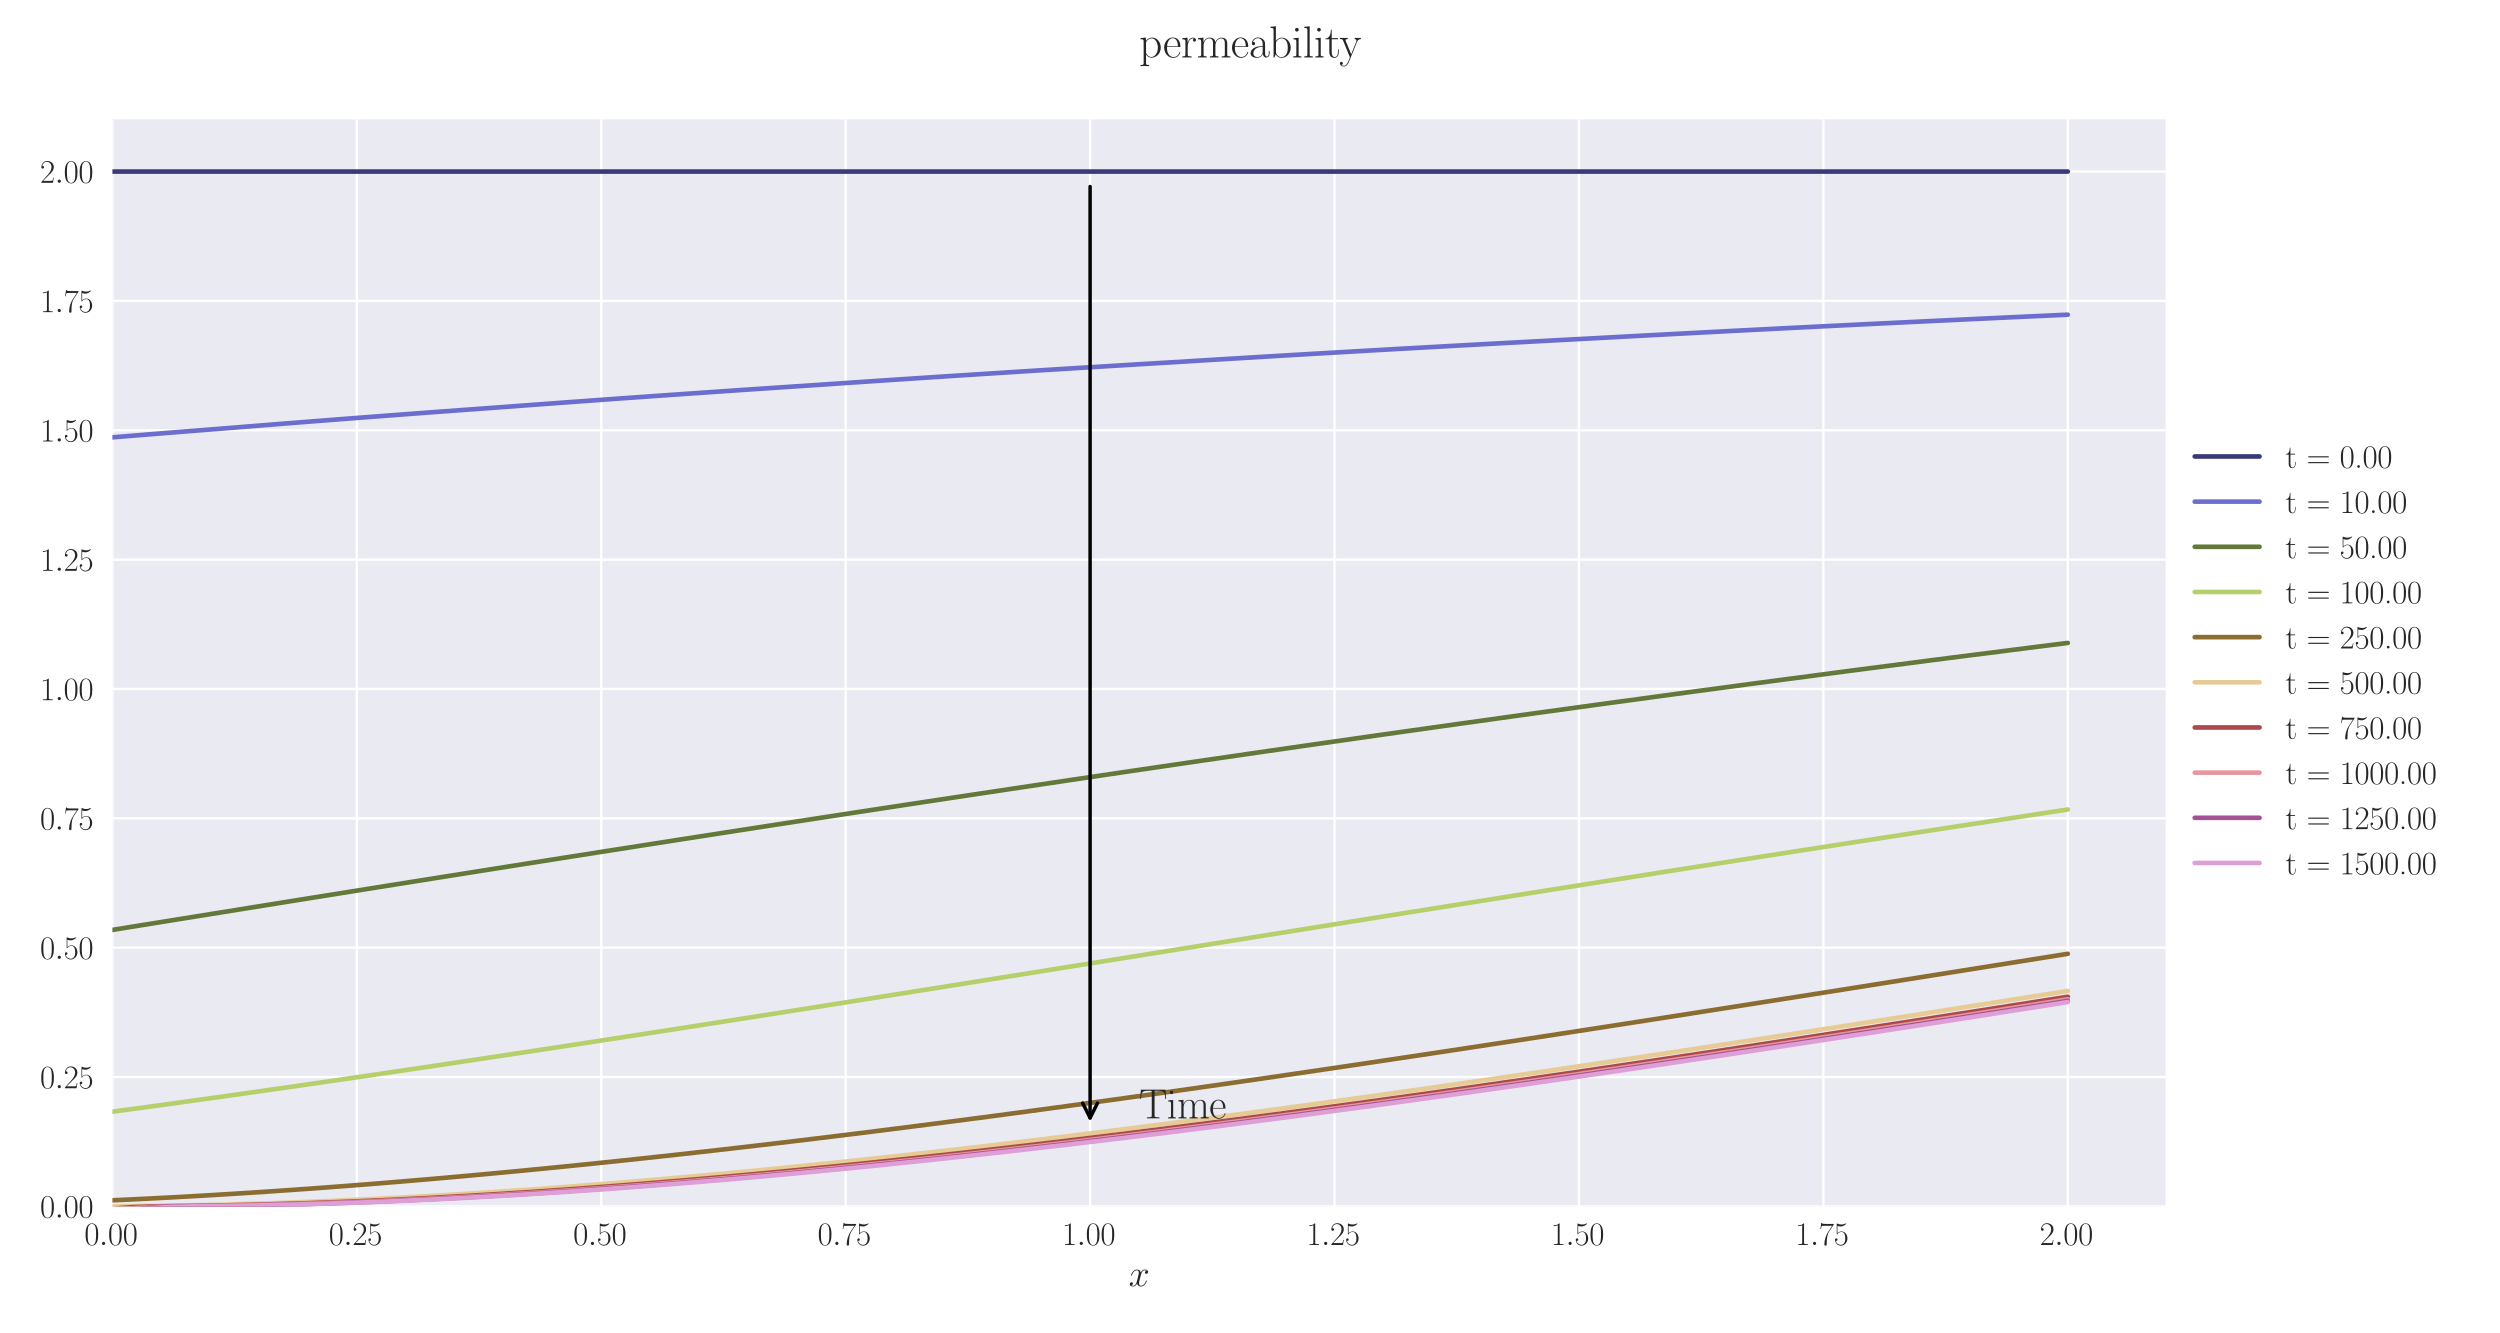 <?xml version="1.0" encoding="utf-8" standalone="no"?>
<!DOCTYPE svg PUBLIC "-//W3C//DTD SVG 1.1//EN"
  "http://www.w3.org/Graphics/SVG/1.1/DTD/svg11.dtd">
<svg xmlns:xlink="http://www.w3.org/1999/xlink" width="1080pt" height="576pt" viewBox="0 0 1080 576" xmlns="http://www.w3.org/2000/svg" version="1.1">
 <defs>
  <style type="text/css">*{stroke-linejoin: round; stroke-linecap: butt}</style>
 </defs>
 <g id="figure_1">
  <g id="patch_1">
   <path d="M 0 576 
L 1080 576 
L 1080 0 
L 0 0 
z
" style="fill: #ffffff"/>
  </g>
  <g id="axes_1">
   <g id="patch_2">
    <path d="M 48.559 521.153 
L 935.518 521.153 
L 935.518 51.564 
L 48.559 51.564 
z
" style="fill: #eaeaf2"/>
   </g>
   <g id="matplotlib.axis_1">
    <g id="xtick_1">
     <g id="line2d_1">
      <path d="M 48.559 521.153 
L 48.559 51.564 
" clip-path="url(#pa0b9027bb2)" style="fill: none; stroke: #ffffff; stroke-linecap: round"/>
     </g>
     <g id="line2d_2"/>
     <g id="text_1">
      <!-- $\mathdefault{0.00}$ -->
      <g style="fill: #262626" transform="translate(36.42 537.839) scale(0.14 -0.14)">
       <defs>
        <path id="CMR17-30" d="M 2688 2025 
C 2688 2416 2682 3080 2413 3591 
C 2176 4039 1798 4198 1466 4198 
C 1158 4198 768 4058 525 3597 
C 269 3118 243 2524 243 2025 
C 243 1661 250 1106 448 619 
C 723 -39 1216 -128 1466 -128 
C 1760 -128 2208 -7 2470 600 
C 2662 1042 2688 1559 2688 2025 
z
M 1466 -26 
C 1056 -26 813 325 723 812 
C 653 1188 653 1738 653 2096 
C 653 2588 653 2997 736 3387 
C 858 3929 1216 4096 1466 4096 
C 1728 4096 2067 3923 2189 3400 
C 2272 3036 2278 2607 2278 2096 
C 2278 1680 2278 1169 2202 792 
C 2067 95 1690 -26 1466 -26 
z
" transform="scale(0.016)"/>
        <path id="CMMI12-3a" d="M 1178 307 
C 1178 492 1024 619 870 619 
C 685 619 557 466 557 313 
C 557 128 710 0 864 0 
C 1050 0 1178 153 1178 307 
z
" transform="scale(0.016)"/>
       </defs>
       <use xlink:href="#CMR17-30" transform="scale(0.996)"/>
       <use xlink:href="#CMMI12-3a" transform="translate(45.69 0) scale(0.996)"/>
       <use xlink:href="#CMR17-30" transform="translate(72.788 0) scale(0.996)"/>
       <use xlink:href="#CMR17-30" transform="translate(118.478 0) scale(0.996)"/>
      </g>
     </g>
    </g>
    <g id="xtick_2">
     <g id="line2d_3">
      <path d="M 154.149 521.153 
L 154.149 51.564 
" clip-path="url(#pa0b9027bb2)" style="fill: none; stroke: #ffffff; stroke-linecap: round"/>
     </g>
     <g id="line2d_4"/>
     <g id="text_2">
      <!-- $\mathdefault{0.25}$ -->
      <g style="fill: #262626" transform="translate(142.01 537.839) scale(0.14 -0.14)">
       <defs>
        <path id="CMR17-32" d="M 2669 989 
L 2554 989 
C 2490 536 2438 459 2413 420 
C 2381 369 1920 369 1830 369 
L 602 369 
C 832 619 1280 1072 1824 1597 
C 2214 1967 2669 2402 2669 3035 
C 2669 3790 2067 4224 1395 4224 
C 691 4224 262 3604 262 3030 
C 262 2780 448 2748 525 2748 
C 589 2748 781 2787 781 3010 
C 781 3207 614 3264 525 3264 
C 486 3264 448 3258 422 3245 
C 544 3790 915 4058 1306 4058 
C 1862 4058 2227 3617 2227 3035 
C 2227 2479 1901 2000 1536 1584 
L 262 146 
L 262 0 
L 2515 0 
L 2669 989 
z
" transform="scale(0.016)"/>
        <path id="CMR17-35" d="M 730 3692 
C 794 3666 1056 3584 1325 3584 
C 1920 3584 2246 3911 2432 4100 
C 2432 4157 2432 4192 2394 4192 
C 2387 4192 2374 4192 2323 4163 
C 2099 4058 1837 3973 1517 3973 
C 1325 3973 1037 3999 723 4139 
C 653 4171 640 4171 634 4171 
C 602 4171 595 4164 595 4037 
L 595 2203 
C 595 2089 595 2057 659 2057 
C 691 2057 704 2070 736 2114 
C 941 2401 1222 2522 1542 2522 
C 1766 2522 2246 2382 2246 1289 
C 2246 1085 2246 715 2054 421 
C 1894 159 1645 25 1370 25 
C 947 25 518 320 403 814 
C 429 807 480 795 506 795 
C 589 795 749 840 749 1038 
C 749 1210 627 1280 506 1280 
C 358 1280 262 1190 262 1011 
C 262 454 704 -128 1382 -128 
C 2042 -128 2669 440 2669 1264 
C 2669 2030 2170 2624 1549 2624 
C 1222 2624 947 2503 730 2274 
L 730 3692 
z
" transform="scale(0.016)"/>
       </defs>
       <use xlink:href="#CMR17-30" transform="scale(0.996)"/>
       <use xlink:href="#CMMI12-3a" transform="translate(45.69 0) scale(0.996)"/>
       <use xlink:href="#CMR17-32" transform="translate(72.788 0) scale(0.996)"/>
       <use xlink:href="#CMR17-35" transform="translate(118.478 0) scale(0.996)"/>
      </g>
     </g>
    </g>
    <g id="xtick_3">
     <g id="line2d_5">
      <path d="M 259.74 521.153 
L 259.74 51.564 
" clip-path="url(#pa0b9027bb2)" style="fill: none; stroke: #ffffff; stroke-linecap: round"/>
     </g>
     <g id="line2d_6"/>
     <g id="text_3">
      <!-- $\mathdefault{0.50}$ -->
      <g style="fill: #262626" transform="translate(247.6 537.839) scale(0.14 -0.14)">
       <use xlink:href="#CMR17-30" transform="scale(0.996)"/>
       <use xlink:href="#CMMI12-3a" transform="translate(45.69 0) scale(0.996)"/>
       <use xlink:href="#CMR17-35" transform="translate(72.788 0) scale(0.996)"/>
       <use xlink:href="#CMR17-30" transform="translate(118.478 0) scale(0.996)"/>
      </g>
     </g>
    </g>
    <g id="xtick_4">
     <g id="line2d_7">
      <path d="M 365.33 521.153 
L 365.33 51.564 
" clip-path="url(#pa0b9027bb2)" style="fill: none; stroke: #ffffff; stroke-linecap: round"/>
     </g>
     <g id="line2d_8"/>
     <g id="text_4">
      <!-- $\mathdefault{0.75}$ -->
      <g style="fill: #262626" transform="translate(353.19 537.839) scale(0.14 -0.14)">
       <defs>
        <path id="CMR17-37" d="M 2886 3941 
L 2886 4081 
L 1382 4081 
C 634 4081 621 4165 595 4288 
L 480 4288 
L 294 3094 
L 410 3094 
C 429 3215 474 3540 550 3661 
C 589 3712 1062 3712 1171 3712 
L 2579 3712 
L 1869 2661 
C 1395 1954 1069 999 1069 165 
C 1069 89 1069 -128 1299 -128 
C 1530 -128 1530 89 1530 171 
L 1530 465 
C 1530 1508 1709 2196 2003 2636 
L 2886 3941 
z
" transform="scale(0.016)"/>
       </defs>
       <use xlink:href="#CMR17-30" transform="scale(0.996)"/>
       <use xlink:href="#CMMI12-3a" transform="translate(45.69 0) scale(0.996)"/>
       <use xlink:href="#CMR17-37" transform="translate(72.788 0) scale(0.996)"/>
       <use xlink:href="#CMR17-35" transform="translate(118.478 0) scale(0.996)"/>
      </g>
     </g>
    </g>
    <g id="xtick_5">
     <g id="line2d_9">
      <path d="M 470.92 521.153 
L 470.92 51.564 
" clip-path="url(#pa0b9027bb2)" style="fill: none; stroke: #ffffff; stroke-linecap: round"/>
     </g>
     <g id="line2d_10"/>
     <g id="text_5">
      <!-- $\mathdefault{1.00}$ -->
      <g style="fill: #262626" transform="translate(458.781 537.839) scale(0.14 -0.14)">
       <defs>
        <path id="CMR17-31" d="M 1702 4058 
C 1702 4192 1696 4192 1606 4192 
C 1357 3916 979 3827 621 3827 
C 602 3827 570 3827 563 3808 
C 557 3795 557 3782 557 3648 
C 755 3648 1088 3686 1344 3839 
L 1344 461 
C 1344 236 1331 160 781 160 
L 589 160 
L 589 0 
C 896 0 1216 0 1523 0 
C 1830 0 2150 0 2458 0 
L 2458 160 
L 2266 160 
C 1715 160 1702 230 1702 458 
L 1702 4058 
z
" transform="scale(0.016)"/>
       </defs>
       <use xlink:href="#CMR17-31" transform="scale(0.996)"/>
       <use xlink:href="#CMMI12-3a" transform="translate(45.69 0) scale(0.996)"/>
       <use xlink:href="#CMR17-30" transform="translate(72.788 0) scale(0.996)"/>
       <use xlink:href="#CMR17-30" transform="translate(118.478 0) scale(0.996)"/>
      </g>
     </g>
    </g>
    <g id="xtick_6">
     <g id="line2d_11">
      <path d="M 576.511 521.153 
L 576.511 51.564 
" clip-path="url(#pa0b9027bb2)" style="fill: none; stroke: #ffffff; stroke-linecap: round"/>
     </g>
     <g id="line2d_12"/>
     <g id="text_6">
      <!-- $\mathdefault{1.25}$ -->
      <g style="fill: #262626" transform="translate(564.371 537.839) scale(0.14 -0.14)">
       <use xlink:href="#CMR17-31" transform="scale(0.996)"/>
       <use xlink:href="#CMMI12-3a" transform="translate(45.69 0) scale(0.996)"/>
       <use xlink:href="#CMR17-32" transform="translate(72.788 0) scale(0.996)"/>
       <use xlink:href="#CMR17-35" transform="translate(118.478 0) scale(0.996)"/>
      </g>
     </g>
    </g>
    <g id="xtick_7">
     <g id="line2d_13">
      <path d="M 682.101 521.153 
L 682.101 51.564 
" clip-path="url(#pa0b9027bb2)" style="fill: none; stroke: #ffffff; stroke-linecap: round"/>
     </g>
     <g id="line2d_14"/>
     <g id="text_7">
      <!-- $\mathdefault{1.50}$ -->
      <g style="fill: #262626" transform="translate(669.961 537.839) scale(0.14 -0.14)">
       <use xlink:href="#CMR17-31" transform="scale(0.996)"/>
       <use xlink:href="#CMMI12-3a" transform="translate(45.69 0) scale(0.996)"/>
       <use xlink:href="#CMR17-35" transform="translate(72.788 0) scale(0.996)"/>
       <use xlink:href="#CMR17-30" transform="translate(118.478 0) scale(0.996)"/>
      </g>
     </g>
    </g>
    <g id="xtick_8">
     <g id="line2d_15">
      <path d="M 787.691 521.153 
L 787.691 51.564 
" clip-path="url(#pa0b9027bb2)" style="fill: none; stroke: #ffffff; stroke-linecap: round"/>
     </g>
     <g id="line2d_16"/>
     <g id="text_8">
      <!-- $\mathdefault{1.75}$ -->
      <g style="fill: #262626" transform="translate(775.552 537.839) scale(0.14 -0.14)">
       <use xlink:href="#CMR17-31" transform="scale(0.996)"/>
       <use xlink:href="#CMMI12-3a" transform="translate(45.69 0) scale(0.996)"/>
       <use xlink:href="#CMR17-37" transform="translate(72.788 0) scale(0.996)"/>
       <use xlink:href="#CMR17-35" transform="translate(118.478 0) scale(0.996)"/>
      </g>
     </g>
    </g>
    <g id="xtick_9">
     <g id="line2d_17">
      <path d="M 893.282 521.153 
L 893.282 51.564 
" clip-path="url(#pa0b9027bb2)" style="fill: none; stroke: #ffffff; stroke-linecap: round"/>
     </g>
     <g id="line2d_18"/>
     <g id="text_9">
      <!-- $\mathdefault{2.00}$ -->
      <g style="fill: #262626" transform="translate(881.142 537.839) scale(0.14 -0.14)">
       <use xlink:href="#CMR17-32" transform="scale(0.996)"/>
       <use xlink:href="#CMMI12-3a" transform="translate(45.69 0) scale(0.996)"/>
       <use xlink:href="#CMR17-30" transform="translate(72.788 0) scale(0.996)"/>
       <use xlink:href="#CMR17-30" transform="translate(118.478 0) scale(0.996)"/>
      </g>
     </g>
    </g>
    <g id="text_10">
     <!-- $x$ -->
     <g style="fill: #262626" transform="translate(487.604 555.621) scale(0.16 -0.16)">
      <defs>
       <path id="CMMI12-78" d="M 3034 2606 
C 2829 2567 2752 2414 2752 2293 
C 2752 2139 2874 2088 2963 2088 
C 3155 2088 3290 2254 3290 2427 
C 3290 2695 2982 2816 2714 2816 
C 2323 2816 2106 2433 2048 2312 
C 1901 2816 1504 2816 1389 2816 
C 736 2816 390 1980 390 1839 
C 390 1814 416 1782 461 1782 
C 512 1782 525 1820 538 1846 
C 755 2555 1184 2689 1370 2689 
C 1658 2689 1715 2420 1715 2267 
C 1715 2127 1677 1980 1600 1673 
L 1382 798 
C 1286 415 1101 64 762 64 
C 730 64 570 64 435 147 
C 666 192 717 383 717 460 
C 717 588 621 664 499 664 
C 346 664 179 530 179 326 
C 179 57 480 -64 755 -64 
C 1062 -64 1280 179 1414 441 
C 1517 64 1837 -64 2074 -64 
C 2726 -64 3072 773 3072 913 
C 3072 945 3046 971 3008 971 
C 2950 971 2944 939 2925 888 
C 2752 326 2381 64 2093 64 
C 1869 64 1747 230 1747 492 
C 1747 632 1773 734 1875 1156 
L 2099 2024 
C 2195 2408 2413 2689 2707 2689 
C 2720 2689 2899 2689 3034 2606 
z
" transform="scale(0.016)"/>
      </defs>
      <use xlink:href="#CMMI12-78" transform="scale(0.996)"/>
     </g>
    </g>
   </g>
   <g id="matplotlib.axis_2">
    <g id="ytick_1">
     <g id="line2d_19">
      <path d="M 48.559 521.153 
L 935.518 521.153 
" clip-path="url(#pa0b9027bb2)" style="fill: none; stroke: #ffffff; stroke-linecap: round"/>
     </g>
     <g id="line2d_20"/>
     <g id="text_11">
      <!-- $\mathdefault{0.00}$ -->
      <g style="fill: #262626" transform="translate(17.28 525.996) scale(0.14 -0.14)">
       <use xlink:href="#CMR17-30" transform="scale(0.996)"/>
       <use xlink:href="#CMMI12-3a" transform="translate(45.69 0) scale(0.996)"/>
       <use xlink:href="#CMR17-30" transform="translate(72.788 0) scale(0.996)"/>
       <use xlink:href="#CMR17-30" transform="translate(118.478 0) scale(0.996)"/>
      </g>
     </g>
    </g>
    <g id="ytick_2">
     <g id="line2d_21">
      <path d="M 48.559 465.274 
L 935.518 465.274 
" clip-path="url(#pa0b9027bb2)" style="fill: none; stroke: #ffffff; stroke-linecap: round"/>
     </g>
     <g id="line2d_22"/>
     <g id="text_12">
      <!-- $\mathdefault{0.25}$ -->
      <g style="fill: #262626" transform="translate(17.28 470.117) scale(0.14 -0.14)">
       <use xlink:href="#CMR17-30" transform="scale(0.996)"/>
       <use xlink:href="#CMMI12-3a" transform="translate(45.69 0) scale(0.996)"/>
       <use xlink:href="#CMR17-32" transform="translate(72.788 0) scale(0.996)"/>
       <use xlink:href="#CMR17-35" transform="translate(118.478 0) scale(0.996)"/>
      </g>
     </g>
    </g>
    <g id="ytick_3">
     <g id="line2d_23">
      <path d="M 48.559 409.394 
L 935.518 409.394 
" clip-path="url(#pa0b9027bb2)" style="fill: none; stroke: #ffffff; stroke-linecap: round"/>
     </g>
     <g id="line2d_24"/>
     <g id="text_13">
      <!-- $\mathdefault{0.50}$ -->
      <g style="fill: #262626" transform="translate(17.28 414.237) scale(0.14 -0.14)">
       <use xlink:href="#CMR17-30" transform="scale(0.996)"/>
       <use xlink:href="#CMMI12-3a" transform="translate(45.69 0) scale(0.996)"/>
       <use xlink:href="#CMR17-35" transform="translate(72.788 0) scale(0.996)"/>
       <use xlink:href="#CMR17-30" transform="translate(118.478 0) scale(0.996)"/>
      </g>
     </g>
    </g>
    <g id="ytick_4">
     <g id="line2d_25">
      <path d="M 48.559 353.515 
L 935.518 353.515 
" clip-path="url(#pa0b9027bb2)" style="fill: none; stroke: #ffffff; stroke-linecap: round"/>
     </g>
     <g id="line2d_26"/>
     <g id="text_14">
      <!-- $\mathdefault{0.75}$ -->
      <g style="fill: #262626" transform="translate(17.28 358.358) scale(0.14 -0.14)">
       <use xlink:href="#CMR17-30" transform="scale(0.996)"/>
       <use xlink:href="#CMMI12-3a" transform="translate(45.69 0) scale(0.996)"/>
       <use xlink:href="#CMR17-37" transform="translate(72.788 0) scale(0.996)"/>
       <use xlink:href="#CMR17-35" transform="translate(118.478 0) scale(0.996)"/>
      </g>
     </g>
    </g>
    <g id="ytick_5">
     <g id="line2d_27">
      <path d="M 48.559 297.636 
L 935.518 297.636 
" clip-path="url(#pa0b9027bb2)" style="fill: none; stroke: #ffffff; stroke-linecap: round"/>
     </g>
     <g id="line2d_28"/>
     <g id="text_15">
      <!-- $\mathdefault{1.00}$ -->
      <g style="fill: #262626" transform="translate(17.28 302.478) scale(0.14 -0.14)">
       <use xlink:href="#CMR17-31" transform="scale(0.996)"/>
       <use xlink:href="#CMMI12-3a" transform="translate(45.69 0) scale(0.996)"/>
       <use xlink:href="#CMR17-30" transform="translate(72.788 0) scale(0.996)"/>
       <use xlink:href="#CMR17-30" transform="translate(118.478 0) scale(0.996)"/>
      </g>
     </g>
    </g>
    <g id="ytick_6">
     <g id="line2d_29">
      <path d="M 48.559 241.756 
L 935.518 241.756 
" clip-path="url(#pa0b9027bb2)" style="fill: none; stroke: #ffffff; stroke-linecap: round"/>
     </g>
     <g id="line2d_30"/>
     <g id="text_16">
      <!-- $\mathdefault{1.25}$ -->
      <g style="fill: #262626" transform="translate(17.28 246.599) scale(0.14 -0.14)">
       <use xlink:href="#CMR17-31" transform="scale(0.996)"/>
       <use xlink:href="#CMMI12-3a" transform="translate(45.69 0) scale(0.996)"/>
       <use xlink:href="#CMR17-32" transform="translate(72.788 0) scale(0.996)"/>
       <use xlink:href="#CMR17-35" transform="translate(118.478 0) scale(0.996)"/>
      </g>
     </g>
    </g>
    <g id="ytick_7">
     <g id="line2d_31">
      <path d="M 48.559 185.877 
L 935.518 185.877 
" clip-path="url(#pa0b9027bb2)" style="fill: none; stroke: #ffffff; stroke-linecap: round"/>
     </g>
     <g id="line2d_32"/>
     <g id="text_17">
      <!-- $\mathdefault{1.50}$ -->
      <g style="fill: #262626" transform="translate(17.28 190.72) scale(0.14 -0.14)">
       <use xlink:href="#CMR17-31" transform="scale(0.996)"/>
       <use xlink:href="#CMMI12-3a" transform="translate(45.69 0) scale(0.996)"/>
       <use xlink:href="#CMR17-35" transform="translate(72.788 0) scale(0.996)"/>
       <use xlink:href="#CMR17-30" transform="translate(118.478 0) scale(0.996)"/>
      </g>
     </g>
    </g>
    <g id="ytick_8">
     <g id="line2d_33">
      <path d="M 48.559 129.997 
L 935.518 129.997 
" clip-path="url(#pa0b9027bb2)" style="fill: none; stroke: #ffffff; stroke-linecap: round"/>
     </g>
     <g id="line2d_34"/>
     <g id="text_18">
      <!-- $\mathdefault{1.75}$ -->
      <g style="fill: #262626" transform="translate(17.28 134.84) scale(0.14 -0.14)">
       <use xlink:href="#CMR17-31" transform="scale(0.996)"/>
       <use xlink:href="#CMMI12-3a" transform="translate(45.69 0) scale(0.996)"/>
       <use xlink:href="#CMR17-37" transform="translate(72.788 0) scale(0.996)"/>
       <use xlink:href="#CMR17-35" transform="translate(118.478 0) scale(0.996)"/>
      </g>
     </g>
    </g>
    <g id="ytick_9">
     <g id="line2d_35">
      <path d="M 48.559 74.118 
L 935.518 74.118 
" clip-path="url(#pa0b9027bb2)" style="fill: none; stroke: #ffffff; stroke-linecap: round"/>
     </g>
     <g id="line2d_36"/>
     <g id="text_19">
      <!-- $\mathdefault{2.00}$ -->
      <g style="fill: #262626" transform="translate(17.28 78.961) scale(0.14 -0.14)">
       <use xlink:href="#CMR17-32" transform="scale(0.996)"/>
       <use xlink:href="#CMMI12-3a" transform="translate(45.69 0) scale(0.996)"/>
       <use xlink:href="#CMR17-30" transform="translate(72.788 0) scale(0.996)"/>
       <use xlink:href="#CMR17-30" transform="translate(118.478 0) scale(0.996)"/>
      </g>
     </g>
    </g>
   </g>
   <g id="line2d_37">
    <path d="M 48.559 74.118 
L 57.006 74.118 
L 65.454 74.118 
L 73.901 74.118 
L 82.348 74.118 
L 90.795 74.118 
L 99.242 74.118 
L 107.69 74.118 
L 116.137 74.118 
L 124.584 74.118 
L 133.031 74.118 
L 141.479 74.118 
L 149.926 74.118 
L 158.373 74.118 
L 166.82 74.118 
L 175.267 74.118 
L 183.715 74.118 
L 192.162 74.118 
L 200.609 74.118 
L 209.056 74.118 
L 217.504 74.118 
L 225.951 74.118 
L 234.398 74.118 
L 242.845 74.118 
L 251.292 74.118 
L 259.74 74.118 
L 268.187 74.118 
L 276.634 74.118 
L 285.081 74.118 
L 293.529 74.118 
L 301.976 74.118 
L 310.423 74.118 
L 318.87 74.118 
L 327.317 74.118 
L 335.765 74.118 
L 344.212 74.118 
L 352.659 74.118 
L 361.106 74.118 
L 369.554 74.118 
L 378.001 74.118 
L 386.448 74.118 
L 394.895 74.118 
L 403.343 74.118 
L 411.79 74.118 
L 420.237 74.118 
L 428.684 74.118 
L 437.131 74.118 
L 445.579 74.118 
L 454.026 74.118 
L 462.473 74.118 
L 470.92 74.118 
L 479.368 74.118 
L 487.815 74.118 
L 496.262 74.118 
L 504.709 74.118 
L 513.156 74.118 
L 521.604 74.118 
L 530.051 74.118 
L 538.498 74.118 
L 546.945 74.118 
L 555.393 74.118 
L 563.84 74.118 
L 572.287 74.118 
L 580.734 74.118 
L 589.181 74.118 
L 597.629 74.118 
L 606.076 74.118 
L 614.523 74.118 
L 622.97 74.118 
L 631.418 74.118 
L 639.865 74.118 
L 648.312 74.118 
L 656.759 74.118 
L 665.206 74.118 
L 673.654 74.118 
L 682.101 74.118 
L 690.548 74.118 
L 698.995 74.118 
L 707.443 74.118 
L 715.89 74.118 
L 724.337 74.118 
L 732.784 74.118 
L 741.232 74.118 
L 749.679 74.118 
L 758.126 74.118 
L 766.573 74.118 
L 775.02 74.118 
L 783.468 74.118 
L 791.915 74.118 
L 800.362 74.118 
L 808.809 74.118 
L 817.257 74.118 
L 825.704 74.118 
L 834.151 74.118 
L 842.598 74.118 
L 851.045 74.118 
L 859.493 74.118 
L 867.94 74.118 
L 876.387 74.118 
L 884.834 74.118 
L 893.282 74.118 
" clip-path="url(#pa0b9027bb2)" style="fill: none; stroke: #393b79; stroke-width: 2; stroke-linecap: round"/>
   </g>
   <g id="line2d_38">
    <path d="M 48.559 188.935 
L 57.006 188.245 
L 65.454 187.562 
L 73.901 186.884 
L 82.348 186.212 
L 90.795 185.546 
L 99.242 184.879 
L 107.69 184.198 
L 116.137 183.522 
L 124.584 182.851 
L 133.031 182.187 
L 141.479 181.527 
L 149.926 180.874 
L 158.373 180.226 
L 166.82 179.583 
L 175.267 178.945 
L 183.715 178.313 
L 192.162 177.686 
L 200.609 177.065 
L 209.056 176.448 
L 217.504 175.833 
L 225.951 175.202 
L 234.398 174.576 
L 242.845 173.954 
L 251.292 173.338 
L 259.74 172.727 
L 268.187 172.121 
L 276.634 171.521 
L 285.081 170.924 
L 293.529 170.333 
L 301.976 169.747 
L 310.423 169.165 
L 318.87 168.588 
L 327.317 168.016 
L 335.765 167.449 
L 344.212 166.886 
L 352.659 166.322 
L 361.106 165.745 
L 369.554 165.172 
L 378.001 164.604 
L 386.448 164.041 
L 394.895 163.482 
L 403.343 162.927 
L 411.79 162.377 
L 420.237 161.832 
L 428.684 161.291 
L 437.131 160.754 
L 445.579 160.221 
L 454.026 159.692 
L 462.473 159.168 
L 470.92 158.648 
L 479.368 158.132 
L 487.815 157.62 
L 496.262 157.112 
L 504.709 156.609 
L 513.156 156.089 
L 521.604 155.572 
L 530.051 155.059 
L 538.498 154.55 
L 546.945 154.045 
L 555.393 153.544 
L 563.84 153.047 
L 572.287 152.553 
L 580.734 152.064 
L 589.181 151.578 
L 597.629 151.096 
L 606.076 150.618 
L 614.523 150.144 
L 622.97 149.673 
L 631.418 149.206 
L 639.865 148.743 
L 648.312 148.283 
L 656.759 147.826 
L 665.206 147.374 
L 673.654 146.924 
L 682.101 146.479 
L 690.548 146.026 
L 698.995 145.568 
L 707.443 145.113 
L 715.89 144.662 
L 724.337 144.215 
L 732.784 143.771 
L 741.232 143.33 
L 749.679 142.893 
L 758.126 142.458 
L 766.573 142.028 
L 775.02 141.6 
L 783.468 141.176 
L 791.915 140.755 
L 800.362 140.337 
L 808.809 139.922 
L 817.257 139.511 
L 825.704 139.103 
L 834.151 138.697 
L 842.598 138.295 
L 851.045 137.896 
L 859.493 137.499 
L 867.94 137.106 
L 876.387 136.716 
L 884.834 136.329 
L 893.282 135.944 
" clip-path="url(#pa0b9027bb2)" style="fill: none; stroke: #6b6ecf; stroke-width: 2; stroke-linecap: round"/>
   </g>
   <g id="line2d_39">
    <path d="M 48.559 401.721 
L 57.006 400.357 
L 65.454 398.998 
L 73.901 397.635 
L 82.348 396.272 
L 90.795 394.915 
L 99.242 393.556 
L 107.69 392.195 
L 116.137 390.842 
L 124.584 389.484 
L 133.031 388.128 
L 141.479 386.781 
L 149.926 385.423 
L 158.373 384.075 
L 166.82 382.725 
L 175.267 381.377 
L 183.715 380.035 
L 192.162 378.687 
L 200.609 377.353 
L 209.056 376.005 
L 217.504 374.674 
L 225.951 373.331 
L 234.398 372.003 
L 242.845 370.666 
L 251.292 369.342 
L 259.74 368.009 
L 268.187 366.691 
L 276.634 365.361 
L 285.081 364.05 
L 293.529 362.723 
L 301.976 361.415 
L 310.423 360.096 
L 318.87 358.789 
L 327.317 357.48 
L 335.765 356.175 
L 344.212 354.878 
L 352.659 353.572 
L 361.106 352.285 
L 369.554 350.984 
L 378.001 349.696 
L 386.448 348.412 
L 394.895 347.122 
L 403.343 345.849 
L 411.79 344.564 
L 420.237 343.289 
L 428.684 342.026 
L 437.131 340.748 
L 445.579 339.486 
L 454.026 338.228 
L 462.473 336.962 
L 470.92 335.712 
L 479.368 334.461 
L 487.815 333.206 
L 496.262 331.968 
L 504.709 330.726 
L 513.156 329.482 
L 521.604 328.253 
L 530.051 327.025 
L 538.498 325.79 
L 546.945 324.57 
L 555.393 323.358 
L 563.84 322.131 
L 572.287 320.918 
L 580.734 319.721 
L 589.181 318.507 
L 597.629 317.301 
L 606.076 316.11 
L 614.523 314.92 
L 622.97 313.721 
L 631.418 312.535 
L 639.865 311.363 
L 648.312 310.179 
L 656.759 308.998 
L 665.206 307.831 
L 673.654 306.677 
L 682.101 305.503 
L 690.548 304.339 
L 698.995 303.188 
L 707.443 302.05 
L 715.89 300.892 
L 724.337 299.743 
L 732.784 298.607 
L 741.232 297.484 
L 749.679 296.347 
L 758.126 295.212 
L 766.573 294.09 
L 775.02 292.98 
L 783.468 291.869 
L 791.915 290.748 
L 800.362 289.638 
L 808.809 288.541 
L 817.257 287.455 
L 825.704 286.353 
L 834.151 285.255 
L 842.598 284.168 
L 851.045 283.093 
L 859.493 282.029 
L 867.94 280.943 
L 876.387 279.866 
L 884.834 278.8 
L 893.282 277.746 
" clip-path="url(#pa0b9027bb2)" style="fill: none; stroke: #637939; stroke-width: 2; stroke-linecap: round"/>
   </g>
   <g id="line2d_40">
    <path d="M 48.559 480.253 
L 57.006 479.109 
L 65.454 477.956 
L 73.901 476.794 
L 82.348 475.624 
L 90.795 474.446 
L 99.242 473.26 
L 107.69 472.067 
L 116.137 470.865 
L 124.584 469.658 
L 133.031 468.443 
L 141.479 467.22 
L 149.926 465.992 
L 158.373 464.757 
L 166.82 463.516 
L 175.267 462.268 
L 183.715 461.016 
L 192.162 459.758 
L 200.609 458.495 
L 209.056 457.226 
L 217.504 455.951 
L 225.951 454.673 
L 234.398 453.389 
L 242.845 452.101 
L 251.292 450.81 
L 259.74 449.512 
L 268.187 448.214 
L 276.634 446.908 
L 285.081 445.601 
L 293.529 444.289 
L 301.976 442.974 
L 310.423 441.658 
L 318.87 440.337 
L 327.317 439.012 
L 335.765 437.686 
L 344.212 436.358 
L 352.659 435.028 
L 361.106 433.693 
L 369.554 432.356 
L 378.001 431.018 
L 386.448 429.678 
L 394.895 428.337 
L 403.343 426.994 
L 411.79 425.649 
L 420.237 424.303 
L 428.684 422.956 
L 437.131 421.607 
L 445.579 420.258 
L 454.026 418.908 
L 462.473 417.557 
L 470.92 416.206 
L 479.368 414.855 
L 487.815 413.501 
L 496.262 412.146 
L 504.709 410.792 
L 513.156 409.439 
L 521.604 408.087 
L 530.051 406.734 
L 538.498 405.378 
L 546.945 404.024 
L 555.393 402.673 
L 563.84 401.322 
L 572.287 399.967 
L 580.734 398.616 
L 589.181 397.27 
L 597.629 395.915 
L 606.076 394.566 
L 614.523 393.223 
L 622.97 391.87 
L 631.418 390.525 
L 639.865 389.183 
L 648.312 387.835 
L 656.759 386.497 
L 665.206 385.153 
L 673.654 383.814 
L 682.101 382.478 
L 690.548 381.138 
L 698.995 379.81 
L 707.443 378.471 
L 715.89 377.146 
L 724.337 375.811 
L 732.784 374.488 
L 741.232 373.159 
L 749.679 371.839 
L 758.126 370.514 
L 766.573 369.199 
L 775.02 367.879 
L 783.468 366.57 
L 791.915 365.252 
L 800.362 363.95 
L 808.809 362.635 
L 817.257 361.338 
L 825.704 360.029 
L 834.151 358.733 
L 842.598 357.434 
L 851.045 356.139 
L 859.493 354.853 
L 867.94 353.557 
L 876.387 352.28 
L 884.834 350.99 
L 893.282 349.711 
" clip-path="url(#pa0b9027bb2)" style="fill: none; stroke: #b5cf6b; stroke-width: 2; stroke-linecap: round"/>
   </g>
   <g id="line2d_41">
    <path d="M 48.559 518.531 
L 57.006 518.139 
L 65.454 517.722 
L 73.901 517.281 
L 82.348 516.816 
L 90.795 516.328 
L 99.242 515.817 
L 107.69 515.284 
L 116.137 514.728 
L 124.584 514.151 
L 133.031 513.553 
L 141.479 512.934 
L 149.926 512.295 
L 158.373 511.636 
L 166.82 510.957 
L 175.267 510.259 
L 183.715 509.542 
L 192.162 508.807 
L 200.609 508.054 
L 209.056 507.284 
L 217.504 506.496 
L 225.951 505.691 
L 234.398 504.87 
L 242.845 504.032 
L 251.292 503.178 
L 259.74 502.31 
L 268.187 501.426 
L 276.634 500.527 
L 285.081 499.613 
L 293.529 498.685 
L 301.976 497.744 
L 310.423 496.789 
L 318.87 495.821 
L 327.317 494.84 
L 335.765 493.846 
L 344.212 492.839 
L 352.659 491.821 
L 361.106 490.791 
L 369.554 489.749 
L 378.001 488.697 
L 386.448 487.633 
L 394.895 486.559 
L 403.343 485.473 
L 411.79 484.379 
L 420.237 483.273 
L 428.684 482.159 
L 437.131 481.036 
L 445.579 479.903 
L 454.026 478.761 
L 462.473 477.61 
L 470.92 476.45 
L 479.368 475.283 
L 487.815 474.108 
L 496.262 472.925 
L 504.709 471.735 
L 513.156 470.537 
L 521.604 469.332 
L 530.051 468.121 
L 538.498 466.903 
L 546.945 465.679 
L 555.393 464.447 
L 563.84 463.21 
L 572.287 461.967 
L 580.734 460.718 
L 589.181 459.464 
L 597.629 458.204 
L 606.076 456.94 
L 614.523 455.671 
L 622.97 454.396 
L 631.418 453.118 
L 639.865 451.834 
L 648.312 450.547 
L 656.759 449.256 
L 665.206 447.96 
L 673.654 446.661 
L 682.101 445.359 
L 690.548 444.052 
L 698.995 442.743 
L 707.443 441.431 
L 715.89 440.114 
L 724.337 438.796 
L 732.784 437.476 
L 741.232 436.154 
L 749.679 434.827 
L 758.126 433.498 
L 766.573 432.167 
L 775.02 430.835 
L 783.468 429.501 
L 791.915 428.165 
L 800.362 426.828 
L 808.809 425.489 
L 817.257 424.149 
L 825.704 422.807 
L 834.151 421.464 
L 842.598 420.12 
L 851.045 418.776 
L 859.493 417.431 
L 867.94 416.085 
L 876.387 414.74 
L 884.834 413.395 
L 893.282 412.045 
" clip-path="url(#pa0b9027bb2)" style="fill: none; stroke: #8c6d31; stroke-width: 2; stroke-linecap: round"/>
   </g>
   <g id="line2d_42">
    <path d="M 48.559 521.224 
L 57.006 521.064 
L 65.454 520.967 
L 73.901 520.845 
L 82.348 520.694 
L 90.795 520.513 
L 99.242 520.304 
L 107.69 520.067 
L 116.137 519.802 
L 124.584 519.51 
L 133.031 519.192 
L 141.479 518.847 
L 149.926 518.477 
L 158.373 518.082 
L 166.82 517.663 
L 175.267 517.219 
L 183.715 516.751 
L 192.162 516.261 
L 200.609 515.747 
L 209.056 515.211 
L 217.504 514.653 
L 225.951 514.074 
L 234.398 513.474 
L 242.845 512.853 
L 251.292 512.211 
L 259.74 511.55 
L 268.187 510.87 
L 276.634 510.17 
L 285.081 509.452 
L 293.529 508.715 
L 301.976 507.961 
L 310.423 507.189 
L 318.87 506.399 
L 327.317 505.593 
L 335.765 504.771 
L 344.212 503.932 
L 352.659 503.077 
L 361.106 502.208 
L 369.554 501.323 
L 378.001 500.423 
L 386.448 499.509 
L 394.895 498.58 
L 403.343 497.638 
L 411.79 496.683 
L 420.237 495.714 
L 428.684 494.732 
L 437.131 493.738 
L 445.579 492.731 
L 454.026 491.713 
L 462.473 490.682 
L 470.92 489.64 
L 479.368 488.587 
L 487.815 487.523 
L 496.262 486.449 
L 504.709 485.364 
L 513.156 484.269 
L 521.604 483.164 
L 530.051 482.05 
L 538.498 480.926 
L 546.945 479.793 
L 555.393 478.651 
L 563.84 477.502 
L 572.287 476.342 
L 580.734 475.175 
L 589.181 474.001 
L 597.629 472.818 
L 606.076 471.629 
L 614.523 470.431 
L 622.97 469.226 
L 631.418 468.016 
L 639.865 466.798 
L 648.312 465.574 
L 656.759 464.343 
L 665.206 463.107 
L 673.654 461.865 
L 682.101 460.618 
L 690.548 459.363 
L 698.995 458.104 
L 707.443 456.84 
L 715.89 455.573 
L 724.337 454.299 
L 732.784 453.021 
L 741.232 451.739 
L 749.679 450.452 
L 758.126 449.162 
L 766.573 447.867 
L 775.02 446.569 
L 783.468 445.267 
L 791.915 443.962 
L 800.362 442.655 
L 808.809 441.343 
L 817.257 440.027 
L 825.704 438.71 
L 834.151 437.392 
L 842.598 436.069 
L 851.045 434.744 
L 859.493 433.416 
L 867.94 432.087 
L 876.387 430.756 
L 884.834 429.423 
L 893.282 428.088 
" clip-path="url(#pa0b9027bb2)" style="fill: none; stroke: #e7cb94; stroke-width: 2; stroke-linecap: round"/>
   </g>
   <g id="line2d_43">
    <path d="M 48.559 522.123 
L 57.006 521.495 
L 65.454 521.195 
L 73.901 521.05 
L 82.348 520.952 
L 90.795 520.826 
L 99.242 520.671 
L 107.69 520.486 
L 116.137 520.273 
L 124.584 520.032 
L 133.031 519.764 
L 141.479 519.468 
L 149.926 519.147 
L 158.373 518.799 
L 166.82 518.425 
L 175.267 518.027 
L 183.715 517.604 
L 192.162 517.157 
L 200.609 516.687 
L 209.056 516.193 
L 217.504 515.676 
L 225.951 515.138 
L 234.398 514.577 
L 242.845 513.995 
L 251.292 513.392 
L 259.74 512.768 
L 268.187 512.124 
L 276.634 511.461 
L 285.081 510.778 
L 293.529 510.076 
L 301.976 509.355 
L 310.423 508.616 
L 318.87 507.859 
L 327.317 507.085 
L 335.765 506.294 
L 344.212 505.485 
L 352.659 504.661 
L 361.106 503.82 
L 369.554 502.964 
L 378.001 502.092 
L 386.448 501.205 
L 394.895 500.304 
L 403.343 499.388 
L 411.79 498.458 
L 420.237 497.514 
L 428.684 496.556 
L 437.131 495.586 
L 445.579 494.603 
L 454.026 493.607 
L 462.473 492.599 
L 470.92 491.579 
L 479.368 490.547 
L 487.815 489.504 
L 496.262 488.45 
L 504.709 487.385 
L 513.156 486.309 
L 521.604 485.223 
L 530.051 484.127 
L 538.498 483.021 
L 546.945 481.905 
L 555.393 480.781 
L 563.84 479.647 
L 572.287 478.504 
L 580.734 477.353 
L 589.181 476.194 
L 597.629 475.026 
L 606.076 473.85 
L 614.523 472.667 
L 622.97 471.476 
L 631.418 470.278 
L 639.865 469.074 
L 648.312 467.861 
L 656.759 466.643 
L 665.206 465.418 
L 673.654 464.187 
L 682.101 462.95 
L 690.548 461.707 
L 698.995 460.458 
L 707.443 459.205 
L 715.89 457.946 
L 724.337 456.681 
L 732.784 455.412 
L 741.232 454.139 
L 749.679 452.86 
L 758.126 451.578 
L 766.573 450.29 
L 775.02 449.001 
L 783.468 447.705 
L 791.915 446.408 
L 800.362 445.104 
L 808.809 443.799 
L 817.257 442.492 
L 825.704 441.179 
L 834.151 439.864 
L 842.598 438.548 
L 851.045 437.229 
L 859.493 435.905 
L 867.94 434.579 
L 876.387 433.252 
L 884.834 431.923 
L 893.282 430.592 
" clip-path="url(#pa0b9027bb2)" style="fill: none; stroke: #ad494a; stroke-width: 2; stroke-linecap: round"/>
   </g>
   <g id="line2d_44">
    <path d="M 48.559 523.121 
L 57.006 521.972 
L 65.454 521.423 
L 73.901 521.16 
L 82.348 521.033 
L 90.795 520.932 
L 99.242 520.8 
L 107.69 520.64 
L 116.137 520.45 
L 124.584 520.232 
L 133.031 519.986 
L 141.479 519.712 
L 149.926 519.412 
L 158.373 519.085 
L 166.82 518.733 
L 175.267 518.355 
L 183.715 517.952 
L 192.162 517.525 
L 200.609 517.074 
L 209.056 516.599 
L 217.504 516.101 
L 225.951 515.581 
L 234.398 515.038 
L 242.845 514.474 
L 251.292 513.888 
L 259.74 513.281 
L 268.187 512.654 
L 276.634 512.006 
L 285.081 511.339 
L 293.529 510.653 
L 301.976 509.947 
L 310.423 509.223 
L 318.87 508.481 
L 327.317 507.721 
L 335.765 506.944 
L 344.212 506.15 
L 352.659 505.338 
L 361.106 504.511 
L 369.554 503.668 
L 378.001 502.808 
L 386.448 501.934 
L 394.895 501.045 
L 403.343 500.14 
L 411.79 499.222 
L 420.237 498.289 
L 428.684 497.343 
L 437.131 496.384 
L 445.579 495.411 
L 454.026 494.426 
L 462.473 493.428 
L 470.92 492.417 
L 479.368 491.395 
L 487.815 490.362 
L 496.262 489.317 
L 504.709 488.261 
L 513.156 487.193 
L 521.604 486.116 
L 530.051 485.028 
L 538.498 483.93 
L 546.945 482.823 
L 555.393 481.706 
L 563.84 480.58 
L 572.287 479.444 
L 580.734 478.3 
L 589.181 477.148 
L 597.629 475.986 
L 606.076 474.817 
L 614.523 473.64 
L 622.97 472.455 
L 631.418 471.264 
L 639.865 470.065 
L 648.312 468.858 
L 656.759 467.645 
L 665.206 466.426 
L 673.654 465.2 
L 682.101 463.968 
L 690.548 462.73 
L 698.995 461.486 
L 707.443 460.236 
L 715.89 458.982 
L 724.337 457.722 
L 732.784 456.458 
L 741.232 455.187 
L 749.679 453.913 
L 758.126 452.634 
L 766.573 451.35 
L 775.02 450.064 
L 783.468 448.771 
L 791.915 447.477 
L 800.362 446.177 
L 808.809 444.874 
L 817.257 443.57 
L 825.704 442.26 
L 834.151 440.947 
L 842.598 439.633 
L 851.045 438.316 
L 859.493 436.994 
L 867.94 435.671 
L 876.387 434.346 
L 884.834 433.019 
L 893.282 431.69 
" clip-path="url(#pa0b9027bb2)" style="fill: none; stroke: #e7969c; stroke-width: 2; stroke-linecap: round"/>
   </g>
   <g id="line2d_45">
    <path d="M 48.559 524.15 
L 57.006 522.462 
L 65.454 521.657 
L 73.901 521.272 
L 82.348 521.087 
L 90.795 520.988 
L 99.242 520.872 
L 107.69 520.727 
L 116.137 520.552 
L 124.584 520.348 
L 133.031 520.117 
L 141.479 519.857 
L 149.926 519.571 
L 158.373 519.258 
L 166.82 518.919 
L 175.267 518.554 
L 183.715 518.164 
L 192.162 517.75 
L 200.609 517.311 
L 209.056 516.848 
L 217.504 516.362 
L 225.951 515.854 
L 234.398 515.322 
L 242.845 514.769 
L 251.292 514.194 
L 259.74 513.599 
L 268.187 512.982 
L 276.634 512.345 
L 285.081 511.688 
L 293.529 511.011 
L 301.976 510.316 
L 310.423 509.602 
L 318.87 508.869 
L 327.317 508.118 
L 335.765 507.35 
L 344.212 506.564 
L 352.659 505.762 
L 361.106 504.943 
L 369.554 504.108 
L 378.001 503.257 
L 386.448 502.39 
L 394.895 501.509 
L 403.343 500.612 
L 411.79 499.701 
L 420.237 498.776 
L 428.684 497.837 
L 437.131 496.884 
L 445.579 495.918 
L 454.026 494.94 
L 462.473 493.948 
L 470.92 492.944 
L 479.368 491.929 
L 487.815 490.901 
L 496.262 489.862 
L 504.709 488.811 
L 513.156 487.75 
L 521.604 486.678 
L 530.051 485.595 
L 538.498 484.503 
L 546.945 483.401 
L 555.393 482.288 
L 563.84 481.167 
L 572.287 480.036 
L 580.734 478.896 
L 589.181 477.748 
L 597.629 476.592 
L 606.076 475.427 
L 614.523 474.254 
L 622.97 473.074 
L 631.418 471.885 
L 639.865 470.69 
L 648.312 469.487 
L 656.759 468.278 
L 665.206 467.062 
L 673.654 465.839 
L 682.101 464.611 
L 690.548 463.376 
L 698.995 462.135 
L 707.443 460.888 
L 715.89 459.636 
L 724.337 458.38 
L 732.784 457.118 
L 741.232 455.85 
L 749.679 454.578 
L 758.126 453.302 
L 766.573 452.02 
L 775.02 450.736 
L 783.468 449.445 
L 791.915 448.153 
L 800.362 446.855 
L 808.809 445.555 
L 817.257 444.251 
L 825.704 442.943 
L 834.151 441.634 
L 842.598 440.32 
L 851.045 439.003 
L 859.493 437.684 
L 867.94 436.363 
L 876.387 435.04 
L 884.834 433.713 
L 893.282 432.384 
" clip-path="url(#pa0b9027bb2)" style="fill: none; stroke: #a55194; stroke-width: 2; stroke-linecap: round"/>
   </g>
   <g id="line2d_46">
    <path d="M 48.559 525.195 
L 57.006 522.958 
L 65.454 521.894 
L 73.901 521.386 
L 82.348 521.142 
L 90.795 521.024 
L 99.242 520.919 
L 107.69 520.785 
L 116.137 520.621 
L 124.584 520.428 
L 133.031 520.207 
L 141.479 519.959 
L 149.926 519.682 
L 158.373 519.38 
L 166.82 519.05 
L 175.267 518.695 
L 183.715 518.315 
L 192.162 517.909 
L 200.609 517.48 
L 209.056 517.026 
L 217.504 516.549 
L 225.951 516.049 
L 234.398 515.526 
L 242.845 514.981 
L 251.292 514.414 
L 259.74 513.827 
L 268.187 513.218 
L 276.634 512.588 
L 285.081 511.939 
L 293.529 511.27 
L 301.976 510.581 
L 310.423 509.874 
L 318.87 509.148 
L 327.317 508.405 
L 335.765 507.643 
L 344.212 506.864 
L 352.659 506.068 
L 361.106 505.255 
L 369.554 504.426 
L 378.001 503.581 
L 386.448 502.72 
L 394.895 501.845 
L 403.343 500.954 
L 411.79 500.048 
L 420.237 499.128 
L 428.684 498.194 
L 437.131 497.247 
L 445.579 496.286 
L 454.026 495.312 
L 462.473 494.325 
L 470.92 493.326 
L 479.368 492.315 
L 487.815 491.292 
L 496.262 490.257 
L 504.709 489.211 
L 513.156 488.154 
L 521.604 487.086 
L 530.051 486.007 
L 538.498 484.919 
L 546.945 483.82 
L 555.393 482.711 
L 563.84 481.593 
L 572.287 480.466 
L 580.734 479.33 
L 589.181 478.185 
L 597.629 477.032 
L 606.076 475.87 
L 614.523 474.7 
L 622.97 473.523 
L 631.418 472.337 
L 639.865 471.145 
L 648.312 469.945 
L 656.759 468.738 
L 665.206 467.525 
L 673.654 466.305 
L 682.101 465.079 
L 690.548 463.846 
L 698.995 462.608 
L 707.443 461.363 
L 715.89 460.113 
L 724.337 458.857 
L 732.784 457.597 
L 741.232 456.333 
L 749.679 455.062 
L 758.126 453.787 
L 766.573 452.509 
L 775.02 451.224 
L 783.468 449.937 
L 791.915 448.644 
L 800.362 447.35 
L 808.809 446.049 
L 817.257 444.747 
L 825.704 443.442 
L 834.151 442.131 
L 842.598 440.819 
L 851.045 439.506 
L 859.493 438.186 
L 867.94 436.865 
L 876.387 435.542 
L 884.834 434.217 
L 893.282 432.89 
" clip-path="url(#pa0b9027bb2)" style="fill: none; stroke: #de9ed6; stroke-width: 2; stroke-linecap: round"/>
   </g>
   <g id="patch_3">
    <path d="M 48.559 521.153 
L 48.559 51.564 
" style="fill: none"/>
   </g>
   <g id="patch_4">
    <path d="M 935.518 521.153 
L 935.518 51.564 
" style="fill: none"/>
   </g>
   <g id="patch_5">
    <path d="M 48.559 521.153 
L 935.518 521.153 
" style="fill: none"/>
   </g>
   <g id="patch_6">
    <path d="M 48.559 51.564 
L 935.518 51.564 
" style="fill: none"/>
   </g>
   <g id="patch_7">
    <path d="M 470.92 80.59 
Q 470.92 282.606 470.92 482.946 
" style="fill: none; stroke: #000000; stroke-width: 1.5; stroke-linecap: round"/>
    <path d="M 474.12 476.546 
L 470.92 482.946 
L 467.72 476.546 
" style="fill: none; stroke: #000000; stroke-width: 1.5; stroke-linecap: round"/>
   </g>
   <g id="text_20">
    <!-- Time -->
    <g style="fill: #262626" transform="translate(492.038 483.133) scale(0.18 -0.18)">
     <defs>
      <path id="CMR17-54" d="M 3981 4326 
L 288 4326 
L 179 2918 
L 294 2918 
C 378 3976 467 4160 1453 4160 
C 1568 4160 1754 4160 1805 4154 
C 1926 4135 1926 4058 1926 3912 
L 1926 459 
C 1926 230 1907 160 1376 160 
L 1197 160 
L 1197 0 
C 1504 0 1824 0 2138 0 
C 2451 0 2771 0 3078 0 
L 3078 160 
L 2899 160 
C 2368 160 2349 230 2349 459 
L 2349 3912 
C 2349 4052 2349 4129 2464 4154 
C 2515 4160 2701 4160 2816 4160 
C 3795 4160 3891 3976 3974 2918 
L 4090 2918 
L 3981 4326 
z
" transform="scale(0.016)"/>
      <path id="CMR17-69" d="M 992 3909 
C 992 4049 877 4170 730 4170 
C 589 4170 467 4056 467 3909 
C 467 3769 582 3648 730 3648 
C 870 3648 992 3763 992 3909 
z
M 243 2706 
L 243 2541 
C 602 2541 653 2502 653 2197 
L 653 427 
C 653 184 627 153 218 153 
L 218 -13 
C 371 0 646 0 806 0 
C 960 0 1222 0 1370 -13 
L 1370 153 
C 992 153 979 191 979 420 
L 979 2776 
L 243 2706 
z
" transform="scale(0.016)"/>
      <path id="CMR17-6d" d="M 4326 1933 
C 4326 2252 4269 2790 3507 2790 
C 3072 2790 2771 2496 2656 2151 
L 2650 2151 
C 2573 2676 2195 2790 1837 2790 
C 1331 2790 1069 2400 973 2144 
L 966 2144 
L 966 2790 
L 211 2720 
L 211 2554 
C 589 2554 646 2515 646 2208 
L 646 428 
C 646 184 621 153 211 153 
L 211 -13 
C 365 0 646 0 813 0 
C 979 0 1267 0 1421 -13 
L 1421 153 
C 1011 153 986 178 986 428 
L 986 1658 
C 986 2247 1344 2688 1792 2688 
C 2266 2688 2317 2266 2317 1958 
L 2317 428 
C 2317 184 2291 153 1882 153 
L 1882 -13 
C 2035 0 2317 0 2483 0 
C 2650 0 2938 0 3091 -13 
L 3091 153 
C 2682 153 2656 178 2656 428 
L 2656 1658 
C 2656 2247 3014 2688 3462 2688 
C 3936 2688 3987 2266 3987 1958 
L 3987 428 
C 3987 184 3962 153 3552 153 
L 3552 -13 
C 3706 0 3987 0 4154 0 
C 4320 0 4608 0 4762 -13 
L 4762 153 
C 4352 153 4326 178 4326 428 
L 4326 1933 
z
" transform="scale(0.016)"/>
      <path id="CMR17-65" d="M 2438 1472 
C 2464 1498 2464 1511 2464 1576 
C 2464 2238 2118 2816 1389 2816 
C 710 2816 173 2169 173 1383 
C 173 551 781 -64 1459 -64 
C 2176 -64 2458 607 2458 740 
C 2458 784 2419 784 2406 784 
C 2362 784 2355 771 2330 696 
C 2189 265 1837 51 1504 51 
C 1229 51 954 203 781 480 
C 582 803 582 1176 582 1472 
L 2438 1472 
z
M 589 1568 
C 634 2505 1126 2714 1382 2714 
C 1818 2714 2112 2297 2118 1568 
L 589 1568 
z
" transform="scale(0.016)"/>
     </defs>
     <use xlink:href="#CMR17-54" transform="scale(0.996)"/>
     <use xlink:href="#CMR17-69" transform="translate(66.51 0) scale(0.996)"/>
     <use xlink:href="#CMR17-6d" transform="translate(91.381 0) scale(0.996)"/>
     <use xlink:href="#CMR17-65" transform="translate(168.301 0) scale(0.996)"/>
    </g>
   </g>
   <g id="legend_1">
    <g id="line2d_47">
     <path d="M 948.118 197.198 
L 962.118 197.198 
L 976.118 197.198 
" style="fill: none; stroke: #393b79; stroke-width: 2; stroke-linecap: round"/>
    </g>
    <g id="text_21">
     <!-- t = 0.00 -->
     <g style="fill: #262626" transform="translate(987.318 202.098) scale(0.14 -0.14)">
      <defs>
       <path id="CMR17-74" d="M 966 2560 
L 1862 2560 
L 1862 2725 
L 966 2725 
L 966 3904 
L 851 3904 
C 838 3245 614 2668 70 2668 
L 70 2560 
L 627 2560 
L 627 771 
C 627 650 627 -64 1370 -64 
C 1747 -64 1965 306 1965 777 
L 1965 1140 
L 1850 1140 
L 1850 783 
C 1850 344 1677 51 1408 51 
C 1222 51 966 178 966 758 
L 966 2560 
z
" transform="scale(0.016)"/>
       <path id="CMR17-3d" d="M 4115 2017 
C 4211 2017 4307 2017 4307 2125 
C 4307 2240 4198 2240 4090 2240 
L 512 2240 
C 403 2240 294 2240 294 2125 
C 294 2017 390 2017 486 2017 
L 4115 2017 
z
M 4090 896 
C 4198 896 4307 896 4307 1011 
C 4307 1119 4211 1119 4115 1119 
L 486 1119 
C 390 1119 294 1119 294 1011 
C 294 896 403 896 512 896 
L 4090 896 
z
" transform="scale(0.016)"/>
       <path id="CMR17-2e" d="M 1062 261 
C 1062 420 934 522 800 522 
C 672 522 538 420 538 261 
C 538 102 666 0 800 0 
C 928 0 1062 102 1062 261 
z
" transform="scale(0.016)"/>
      </defs>
      <use xlink:href="#CMR17-74" transform="scale(0.996)"/>
      <use xlink:href="#CMR17-3d" transform="translate(65.357 0) scale(0.996)"/>
      <use xlink:href="#CMR17-30" transform="translate(167.147 0) scale(0.996)"/>
      <use xlink:href="#CMR17-2e" transform="translate(212.838 0) scale(0.996)"/>
      <use xlink:href="#CMR17-30" transform="translate(237.709 0) scale(0.996)"/>
      <use xlink:href="#CMR17-30" transform="translate(283.4 0) scale(0.996)"/>
     </g>
    </g>
    <g id="line2d_48">
     <path d="M 948.118 216.71 
L 962.118 216.71 
L 976.118 216.71 
" style="fill: none; stroke: #6b6ecf; stroke-width: 2; stroke-linecap: round"/>
    </g>
    <g id="text_22">
     <!-- t = 10.00 -->
     <g style="fill: #262626" transform="translate(987.318 221.61) scale(0.14 -0.14)">
      <use xlink:href="#CMR17-74" transform="scale(0.996)"/>
      <use xlink:href="#CMR17-3d" transform="translate(65.357 0) scale(0.996)"/>
      <use xlink:href="#CMR17-31" transform="translate(167.147 0) scale(0.996)"/>
      <use xlink:href="#CMR17-30" transform="translate(212.838 0) scale(0.996)"/>
      <use xlink:href="#CMR17-2e" transform="translate(258.528 0) scale(0.996)"/>
      <use xlink:href="#CMR17-30" transform="translate(283.4 0) scale(0.996)"/>
      <use xlink:href="#CMR17-30" transform="translate(329.09 0) scale(0.996)"/>
     </g>
    </g>
    <g id="line2d_49">
     <path d="M 948.118 236.222 
L 962.118 236.222 
L 976.118 236.222 
" style="fill: none; stroke: #637939; stroke-width: 2; stroke-linecap: round"/>
    </g>
    <g id="text_23">
     <!-- t = 50.00 -->
     <g style="fill: #262626" transform="translate(987.318 241.122) scale(0.14 -0.14)">
      <use xlink:href="#CMR17-74" transform="scale(0.996)"/>
      <use xlink:href="#CMR17-3d" transform="translate(65.357 0) scale(0.996)"/>
      <use xlink:href="#CMR17-35" transform="translate(167.147 0) scale(0.996)"/>
      <use xlink:href="#CMR17-30" transform="translate(212.838 0) scale(0.996)"/>
      <use xlink:href="#CMR17-2e" transform="translate(258.528 0) scale(0.996)"/>
      <use xlink:href="#CMR17-30" transform="translate(283.4 0) scale(0.996)"/>
      <use xlink:href="#CMR17-30" transform="translate(329.09 0) scale(0.996)"/>
     </g>
    </g>
    <g id="line2d_50">
     <path d="M 948.118 255.735 
L 962.118 255.735 
L 976.118 255.735 
" style="fill: none; stroke: #b5cf6b; stroke-width: 2; stroke-linecap: round"/>
    </g>
    <g id="text_24">
     <!-- t = 100.00 -->
     <g style="fill: #262626" transform="translate(987.318 260.635) scale(0.14 -0.14)">
      <use xlink:href="#CMR17-74" transform="scale(0.996)"/>
      <use xlink:href="#CMR17-3d" transform="translate(65.357 0) scale(0.996)"/>
      <use xlink:href="#CMR17-31" transform="translate(167.147 0) scale(0.996)"/>
      <use xlink:href="#CMR17-30" transform="translate(212.838 0) scale(0.996)"/>
      <use xlink:href="#CMR17-30" transform="translate(258.528 0) scale(0.996)"/>
      <use xlink:href="#CMR17-2e" transform="translate(304.219 0) scale(0.996)"/>
      <use xlink:href="#CMR17-30" transform="translate(329.09 0) scale(0.996)"/>
      <use xlink:href="#CMR17-30" transform="translate(374.78 0) scale(0.996)"/>
     </g>
    </g>
    <g id="line2d_51">
     <path d="M 948.118 275.247 
L 962.118 275.247 
L 976.118 275.247 
" style="fill: none; stroke: #8c6d31; stroke-width: 2; stroke-linecap: round"/>
    </g>
    <g id="text_25">
     <!-- t = 250.00 -->
     <g style="fill: #262626" transform="translate(987.318 280.147) scale(0.14 -0.14)">
      <use xlink:href="#CMR17-74" transform="scale(0.996)"/>
      <use xlink:href="#CMR17-3d" transform="translate(65.357 0) scale(0.996)"/>
      <use xlink:href="#CMR17-32" transform="translate(167.147 0) scale(0.996)"/>
      <use xlink:href="#CMR17-35" transform="translate(212.838 0) scale(0.996)"/>
      <use xlink:href="#CMR17-30" transform="translate(258.528 0) scale(0.996)"/>
      <use xlink:href="#CMR17-2e" transform="translate(304.219 0) scale(0.996)"/>
      <use xlink:href="#CMR17-30" transform="translate(329.09 0) scale(0.996)"/>
      <use xlink:href="#CMR17-30" transform="translate(374.78 0) scale(0.996)"/>
     </g>
    </g>
    <g id="line2d_52">
     <path d="M 948.118 294.759 
L 962.118 294.759 
L 976.118 294.759 
" style="fill: none; stroke: #e7cb94; stroke-width: 2; stroke-linecap: round"/>
    </g>
    <g id="text_26">
     <!-- t = 500.00 -->
     <g style="fill: #262626" transform="translate(987.318 299.659) scale(0.14 -0.14)">
      <use xlink:href="#CMR17-74" transform="scale(0.996)"/>
      <use xlink:href="#CMR17-3d" transform="translate(65.357 0) scale(0.996)"/>
      <use xlink:href="#CMR17-35" transform="translate(167.147 0) scale(0.996)"/>
      <use xlink:href="#CMR17-30" transform="translate(212.838 0) scale(0.996)"/>
      <use xlink:href="#CMR17-30" transform="translate(258.528 0) scale(0.996)"/>
      <use xlink:href="#CMR17-2e" transform="translate(304.219 0) scale(0.996)"/>
      <use xlink:href="#CMR17-30" transform="translate(329.09 0) scale(0.996)"/>
      <use xlink:href="#CMR17-30" transform="translate(374.78 0) scale(0.996)"/>
     </g>
    </g>
    <g id="line2d_53">
     <path d="M 948.118 314.271 
L 962.118 314.271 
L 976.118 314.271 
" style="fill: none; stroke: #ad494a; stroke-width: 2; stroke-linecap: round"/>
    </g>
    <g id="text_27">
     <!-- t = 750.00 -->
     <g style="fill: #262626" transform="translate(987.318 319.171) scale(0.14 -0.14)">
      <use xlink:href="#CMR17-74" transform="scale(0.996)"/>
      <use xlink:href="#CMR17-3d" transform="translate(65.357 0) scale(0.996)"/>
      <use xlink:href="#CMR17-37" transform="translate(167.147 0) scale(0.996)"/>
      <use xlink:href="#CMR17-35" transform="translate(212.838 0) scale(0.996)"/>
      <use xlink:href="#CMR17-30" transform="translate(258.528 0) scale(0.996)"/>
      <use xlink:href="#CMR17-2e" transform="translate(304.219 0) scale(0.996)"/>
      <use xlink:href="#CMR17-30" transform="translate(329.09 0) scale(0.996)"/>
      <use xlink:href="#CMR17-30" transform="translate(374.78 0) scale(0.996)"/>
     </g>
    </g>
    <g id="line2d_54">
     <path d="M 948.118 333.783 
L 962.118 333.783 
L 976.118 333.783 
" style="fill: none; stroke: #e7969c; stroke-width: 2; stroke-linecap: round"/>
    </g>
    <g id="text_28">
     <!-- t = 1000.00 -->
     <g style="fill: #262626" transform="translate(987.318 338.683) scale(0.14 -0.14)">
      <use xlink:href="#CMR17-74" transform="scale(0.996)"/>
      <use xlink:href="#CMR17-3d" transform="translate(65.357 0) scale(0.996)"/>
      <use xlink:href="#CMR17-31" transform="translate(167.147 0) scale(0.996)"/>
      <use xlink:href="#CMR17-30" transform="translate(212.838 0) scale(0.996)"/>
      <use xlink:href="#CMR17-30" transform="translate(258.528 0) scale(0.996)"/>
      <use xlink:href="#CMR17-30" transform="translate(304.219 0) scale(0.996)"/>
      <use xlink:href="#CMR17-2e" transform="translate(349.909 0) scale(0.996)"/>
      <use xlink:href="#CMR17-30" transform="translate(374.78 0) scale(0.996)"/>
      <use xlink:href="#CMR17-30" transform="translate(420.471 0) scale(0.996)"/>
     </g>
    </g>
    <g id="line2d_55">
     <path d="M 948.118 353.295 
L 962.118 353.295 
L 976.118 353.295 
" style="fill: none; stroke: #a55194; stroke-width: 2; stroke-linecap: round"/>
    </g>
    <g id="text_29">
     <!-- t = 1250.00 -->
     <g style="fill: #262626" transform="translate(987.318 358.195) scale(0.14 -0.14)">
      <use xlink:href="#CMR17-74" transform="scale(0.996)"/>
      <use xlink:href="#CMR17-3d" transform="translate(65.357 0) scale(0.996)"/>
      <use xlink:href="#CMR17-31" transform="translate(167.147 0) scale(0.996)"/>
      <use xlink:href="#CMR17-32" transform="translate(212.838 0) scale(0.996)"/>
      <use xlink:href="#CMR17-35" transform="translate(258.528 0) scale(0.996)"/>
      <use xlink:href="#CMR17-30" transform="translate(304.219 0) scale(0.996)"/>
      <use xlink:href="#CMR17-2e" transform="translate(349.909 0) scale(0.996)"/>
      <use xlink:href="#CMR17-30" transform="translate(374.78 0) scale(0.996)"/>
      <use xlink:href="#CMR17-30" transform="translate(420.471 0) scale(0.996)"/>
     </g>
    </g>
    <g id="line2d_56">
     <path d="M 948.118 372.807 
L 962.118 372.807 
L 976.118 372.807 
" style="fill: none; stroke: #de9ed6; stroke-width: 2; stroke-linecap: round"/>
    </g>
    <g id="text_30">
     <!-- t = 1500.00 -->
     <g style="fill: #262626" transform="translate(987.318 377.707) scale(0.14 -0.14)">
      <use xlink:href="#CMR17-74" transform="scale(0.996)"/>
      <use xlink:href="#CMR17-3d" transform="translate(65.357 0) scale(0.996)"/>
      <use xlink:href="#CMR17-31" transform="translate(167.147 0) scale(0.996)"/>
      <use xlink:href="#CMR17-35" transform="translate(212.838 0) scale(0.996)"/>
      <use xlink:href="#CMR17-30" transform="translate(258.528 0) scale(0.996)"/>
      <use xlink:href="#CMR17-30" transform="translate(304.219 0) scale(0.996)"/>
      <use xlink:href="#CMR17-2e" transform="translate(349.909 0) scale(0.996)"/>
      <use xlink:href="#CMR17-30" transform="translate(374.78 0) scale(0.996)"/>
      <use xlink:href="#CMR17-30" transform="translate(420.471 0) scale(0.996)"/>
     </g>
    </g>
   </g>
  </g>
  <g id="text_31">
   <!-- permeability -->
   <g style="fill: #262626" transform="translate(492.111 24.804) scale(0.192 -0.192)">
    <defs>
     <path id="CMR17-70" d="M 1408 -1063 
C 998 -1063 973 -1037 973 -789 
L 973 402 
C 1158 134 1427 -38 1766 -38 
C 2406 -38 3053 523 3053 1388 
C 3053 2191 2496 2802 1837 2802 
C 1453 2802 1139 2592 960 2338 
L 960 2802 
L 198 2732 
L 198 2567 
C 576 2567 634 2528 634 2223 
L 634 -789 
C 634 -1031 608 -1063 198 -1063 
L 198 -1228 
C 352 -1216 634 -1216 800 -1216 
C 966 -1216 1254 -1216 1408 -1228 
L 1408 -1063 
z
M 973 2012 
C 973 2102 973 2235 1222 2471 
C 1254 2497 1472 2688 1792 2688 
C 2259 2688 2643 2108 2643 1382 
C 2643 656 2234 64 1728 64 
C 1498 64 1248 172 1056 472 
C 973 612 973 650 973 752 
L 973 2012 
z
" transform="scale(0.016)"/>
     <path id="CMR17-72" d="M 960 1497 
C 960 2112 1222 2688 1702 2688 
C 1747 2688 1792 2682 1837 2662 
C 1837 2662 1696 2617 1696 2452 
C 1696 2298 1818 2234 1914 2234 
C 1990 2234 2131 2279 2131 2458 
C 2131 2663 1926 2790 1709 2790 
C 1222 2790 1011 2317 947 2093 
L 941 2093 
L 941 2790 
L 198 2720 
L 198 2554 
C 576 2554 634 2515 634 2208 
L 634 428 
C 634 184 608 153 198 153 
L 198 -13 
C 352 0 646 0 813 0 
C 998 0 1325 0 1498 -13 
L 1498 153 
C 1037 153 960 153 960 440 
L 960 1497 
z
" transform="scale(0.016)"/>
     <path id="CMR17-61" d="M 2304 1653 
C 2304 2072 2304 2294 2035 2543 
C 1798 2752 1523 2816 1306 2816 
C 800 2816 435 2407 435 1971 
C 435 1728 627 1728 666 1728 
C 749 1728 896 1778 896 1954 
C 896 2112 774 2181 666 2181 
C 640 2181 608 2174 589 2168 
C 723 2592 1069 2714 1293 2714 
C 1613 2714 1965 2429 1965 1885 
L 1965 1600 
C 1587 1600 1133 1549 774 1357 
C 371 1133 256 813 256 570 
C 256 77 832 -64 1171 -64 
C 1523 -64 1850 139 1990 511 
C 2003 233 2182 -18 2464 -18 
C 2598 -18 2938 70 2938 567 
L 2938 920 
L 2822 920 
L 2822 562 
C 2822 178 2650 128 2566 128 
C 2304 128 2304 458 2304 738 
L 2304 1653 
z
M 1965 870 
C 1965 317 1568 38 1216 38 
C 896 38 646 275 646 570 
C 646 761 730 1100 1101 1305 
C 1408 1478 1760 1504 1965 1504 
L 1965 870 
z
" transform="scale(0.016)"/>
     <path id="CMR17-62" d="M 960 4396 
L 198 4326 
L 198 4160 
C 576 4160 634 4122 634 3817 
L 634 -13 
L 749 -13 
L 934 441 
C 1120 141 1395 -64 1766 -64 
C 2406 -64 3053 500 3053 1370 
C 3053 2188 2477 2790 1830 2790 
C 1434 2790 1152 2579 960 2330 
L 960 4396 
z
M 973 2004 
C 973 2118 973 2138 1062 2272 
C 1312 2657 1670 2688 1792 2688 
C 1984 2688 2643 2585 2643 1376 
C 2643 108 1888 38 1734 38 
C 1536 38 1248 114 1043 486 
C 973 608 973 621 973 735 
L 973 2004 
z
" transform="scale(0.016)"/>
     <path id="CMR17-6c" d="M 979 4396 
L 218 4326 
L 218 4160 
C 595 4160 653 4122 653 3817 
L 653 426 
C 653 184 627 153 218 153 
L 218 -13 
C 371 0 653 0 813 0 
C 979 0 1261 0 1414 -13 
L 1414 153 
C 1005 153 979 178 979 426 
L 979 4396 
z
" transform="scale(0.016)"/>
     <path id="CMR17-79" d="M 2496 2197 
C 2656 2586 2944 2586 3034 2586 
L 3034 2752 
C 2912 2752 2752 2752 2630 2752 
C 2496 2752 2285 2752 2157 2758 
L 2157 2592 
C 2400 2573 2406 2394 2406 2343 
C 2406 2280 2394 2248 2362 2171 
L 1664 449 
L 902 2306 
C 870 2382 870 2426 870 2433 
C 870 2573 1018 2586 1171 2586 
L 1171 2758 
C 1018 2752 742 2752 582 2752 
C 410 2752 205 2752 64 2758 
L 64 2586 
C 410 2586 448 2554 531 2350 
L 1485 15 
C 1197 -738 1030 -1178 627 -1178 
C 557 -1178 397 -1159 282 -1044 
C 429 -1031 493 -942 493 -833 
C 493 -725 416 -629 288 -629 
C 147 -629 77 -725 77 -840 
C 77 -1095 339 -1280 627 -1280 
C 998 -1280 1229 -922 1357 -604 
L 2496 2197 
z
" transform="scale(0.016)"/>
    </defs>
    <use xlink:href="#CMR17-70" transform="scale(0.996)"/>
    <use xlink:href="#CMR17-65" transform="translate(53.498 0) scale(0.996)"/>
    <use xlink:href="#CMR17-72" transform="translate(93.983 0) scale(0.996)"/>
    <use xlink:href="#CMR17-6d" transform="translate(129.264 0) scale(0.996)"/>
    <use xlink:href="#CMR17-65" transform="translate(206.184 0) scale(0.996)"/>
    <use xlink:href="#CMR17-61" transform="translate(246.669 0) scale(0.996)"/>
    <use xlink:href="#CMR17-62" transform="translate(292.36 0) scale(0.996)"/>
    <use xlink:href="#CMR17-69" transform="translate(343.255 0) scale(0.996)"/>
    <use xlink:href="#CMR17-6c" transform="translate(368.126 0) scale(0.996)"/>
    <use xlink:href="#CMR17-69" transform="translate(392.997 0) scale(0.996)"/>
    <use xlink:href="#CMR17-74" transform="translate(417.869 0) scale(0.996)"/>
    <use xlink:href="#CMR17-79" transform="translate(450.547 0) scale(0.996)"/>
   </g>
  </g>
 </g>
 <defs>
  <clipPath id="pa0b9027bb2">
   <rect x="48.559" y="51.564" width="886.959" height="469.589"/>
  </clipPath>
 </defs>
</svg>
